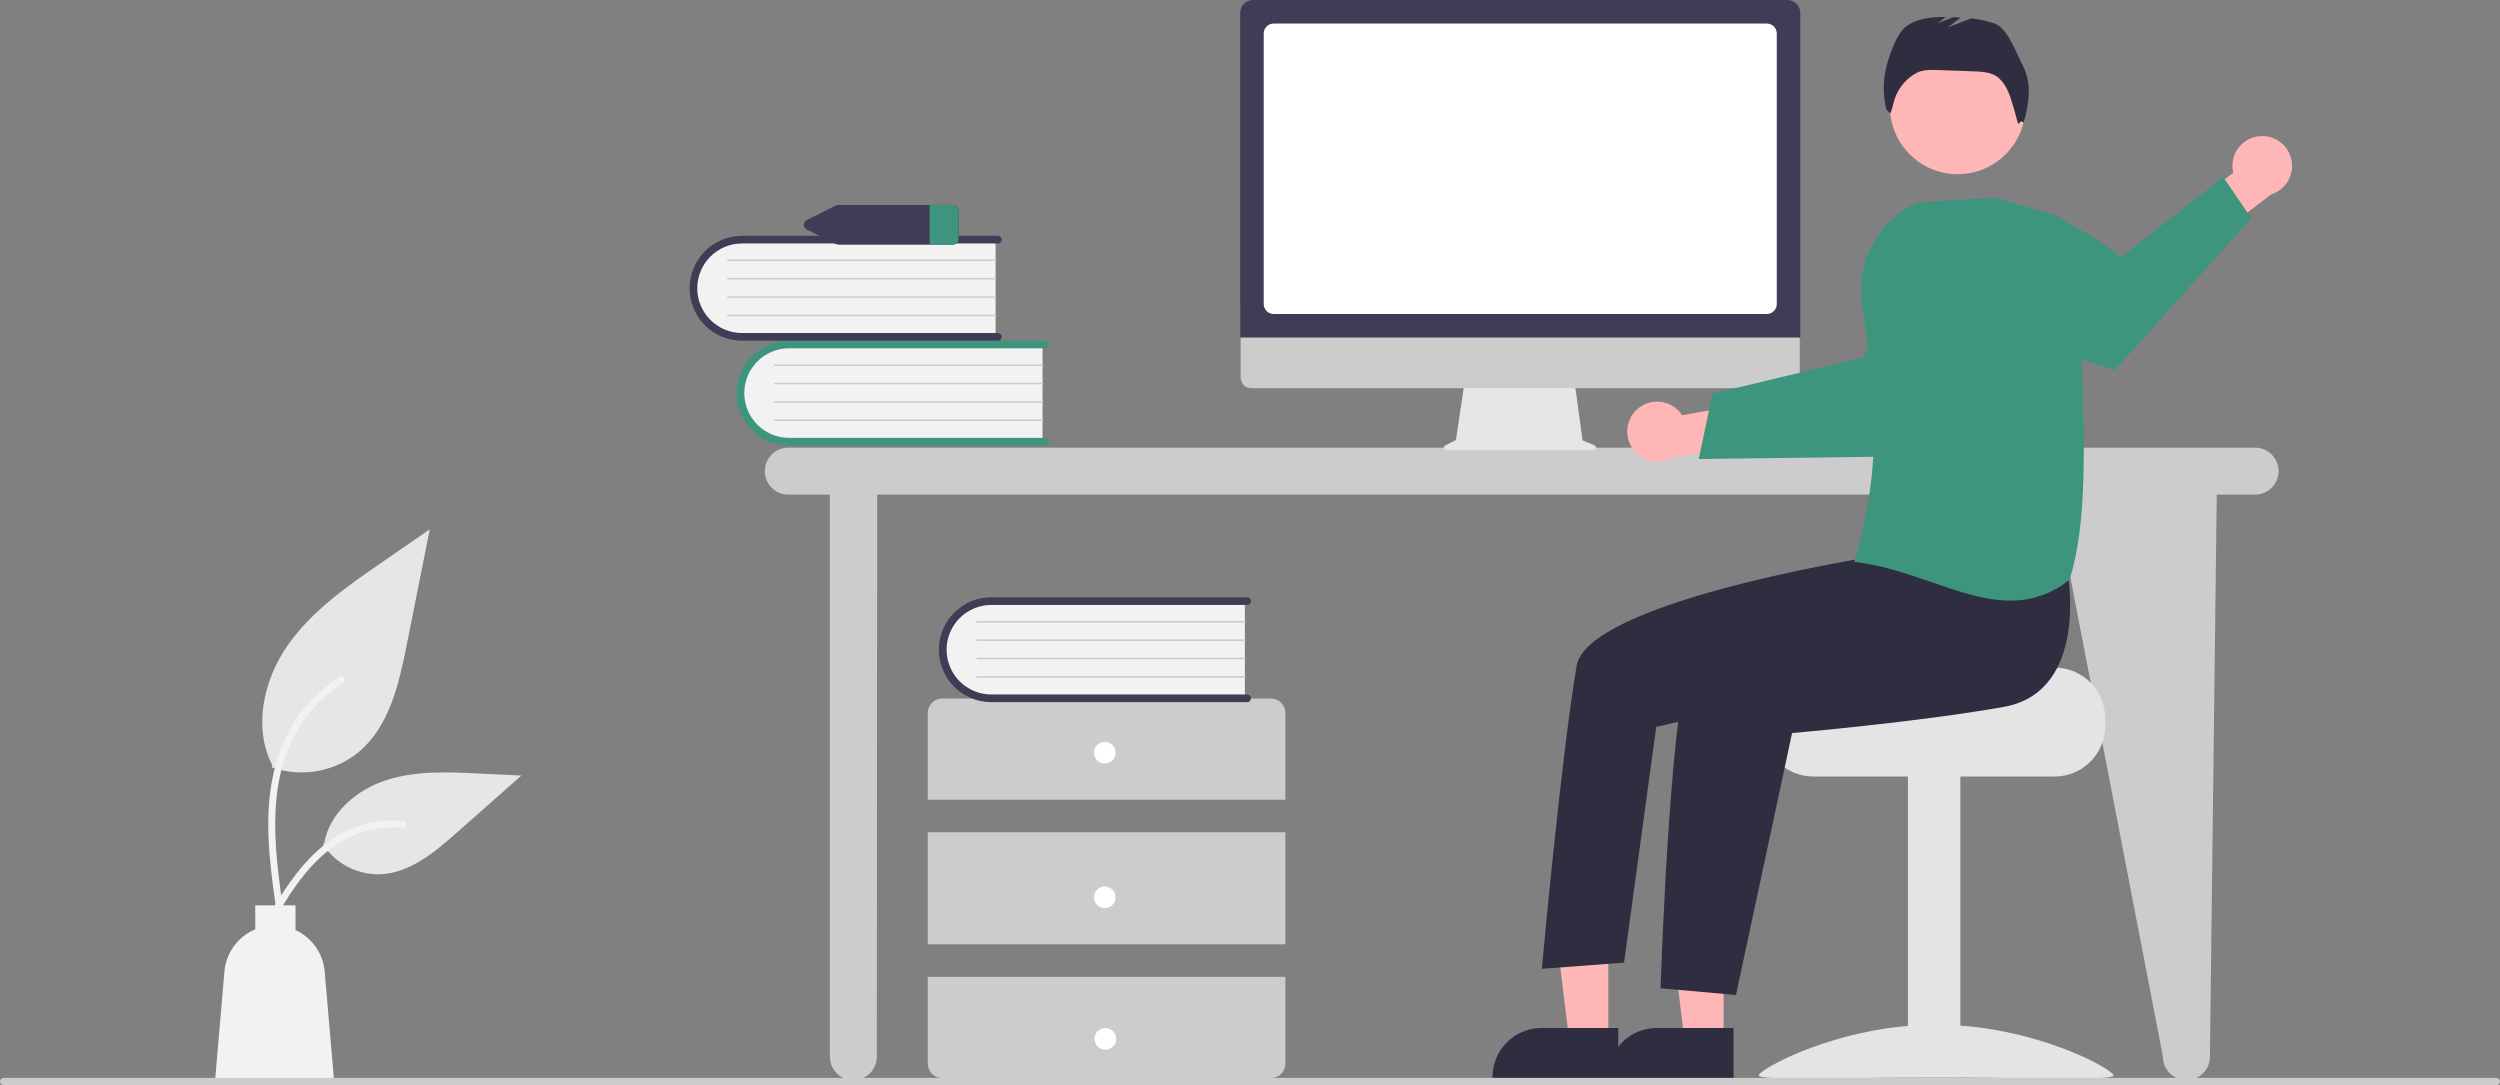 <svg width="470" height="204" viewBox="0 0 470 204" fill="none" xmlns="http://www.w3.org/2000/svg">
<rect x="0" y="0" width="470" height="204" fill="#808080" stroke="none"/>
<g clip-path="url(#clip0_311_82)">
<path d="M423.954 84.156H148.202C147.031 84.156 145.909 84.621 145.081 85.45C144.253 86.278 143.788 87.402 143.788 88.573C143.788 89.745 144.253 90.868 145.081 91.697C145.909 92.525 147.031 92.99 148.202 92.99H156.013V198.662C156.013 199.834 156.478 200.957 157.306 201.786C158.134 202.614 159.257 203.08 160.428 203.08C161.599 203.08 162.722 202.614 163.55 201.786C164.377 200.957 164.843 199.834 164.843 198.662L164.91 92.99H386.228L406.634 198.662C406.634 199.834 407.1 200.957 407.927 201.786C408.755 202.614 409.878 203.08 411.049 203.08C412.22 203.08 413.343 202.614 414.171 201.786C414.999 200.957 415.464 199.834 415.464 198.662L416.748 92.99H423.954C425.125 92.99 426.248 92.525 427.076 91.697C427.903 90.868 428.369 89.745 428.369 88.573C428.369 87.402 427.903 86.278 427.076 85.45C426.248 84.621 425.125 84.156 423.954 84.156Z" fill="#CCCCCC"/>
<path d="M196 64.474V83.179H149.162C147.934 83.222 146.71 83.022 145.56 82.592C144.409 82.161 143.355 81.508 142.457 80.67C141.559 79.832 140.834 78.825 140.325 77.706C139.816 76.588 139.532 75.38 139.489 74.152C139.446 72.924 139.646 71.699 140.076 70.548C140.506 69.397 141.159 68.342 141.997 67.443C142.835 66.544 143.841 65.82 144.959 65.31C146.077 64.801 147.284 64.516 148.511 64.474C148.728 64.466 148.945 64.466 149.162 64.474L196 64.474Z" fill="#F2F2F2"/>
<path d="M197.151 83.035C197.151 83.226 197.075 83.409 196.94 83.544C196.805 83.679 196.622 83.755 196.432 83.755H148.327C145.716 83.753 143.212 82.714 141.366 80.865C139.52 79.017 138.483 76.511 138.483 73.898C138.483 71.286 139.52 68.78 141.366 66.931C143.212 65.083 145.716 64.044 148.327 64.042H196.432C196.526 64.042 196.62 64.06 196.707 64.096C196.795 64.132 196.874 64.185 196.941 64.252C197.008 64.319 197.061 64.398 197.098 64.486C197.134 64.573 197.153 64.667 197.153 64.762C197.153 64.856 197.134 64.95 197.098 65.037C197.061 65.125 197.008 65.204 196.941 65.271C196.874 65.338 196.795 65.391 196.707 65.427C196.62 65.463 196.526 65.481 196.432 65.481H148.327C146.098 65.484 143.962 66.373 142.387 67.951C140.812 69.529 139.927 71.668 139.927 73.898C139.927 76.129 140.812 78.268 142.387 79.846C143.962 81.424 146.098 82.312 148.327 82.316H196.432C196.622 82.316 196.805 82.392 196.94 82.527C197.075 82.662 197.151 82.845 197.151 83.035Z" fill="#3D957E"/>
<path d="M196 68.79H145.667C145.629 68.791 145.592 68.776 145.565 68.749C145.538 68.722 145.523 68.686 145.522 68.648C145.522 68.61 145.537 68.573 145.563 68.546C145.59 68.519 145.626 68.503 145.664 68.503H196C196.038 68.503 196.074 68.518 196.101 68.545C196.128 68.572 196.143 68.609 196.143 68.647C196.143 68.684 196.128 68.721 196.101 68.748C196.074 68.775 196.038 68.79 196 68.79Z" fill="#CCCCCC"/>
<path d="M196 72.244H145.667C145.629 72.244 145.592 72.229 145.565 72.202C145.538 72.176 145.523 72.139 145.522 72.101C145.522 72.063 145.537 72.026 145.563 71.999C145.59 71.972 145.626 71.957 145.664 71.956H196C196.038 71.956 196.074 71.972 196.101 71.999C196.128 72.026 196.143 72.062 196.143 72.1C196.143 72.138 196.128 72.174 196.101 72.201C196.074 72.228 196.038 72.243 196 72.244Z" fill="#CCCCCC"/>
<path d="M196 75.697H145.667C145.629 75.697 145.592 75.682 145.565 75.656C145.538 75.629 145.523 75.593 145.522 75.555C145.522 75.516 145.537 75.48 145.563 75.453C145.59 75.425 145.626 75.41 145.664 75.409H196C196.038 75.41 196.074 75.425 196.101 75.452C196.128 75.479 196.143 75.515 196.143 75.553C196.143 75.591 196.128 75.627 196.101 75.654C196.074 75.681 196.038 75.697 196 75.697Z" fill="#CCCCCC"/>
<path d="M196 79.15H145.667C145.629 79.151 145.592 79.136 145.565 79.109C145.538 79.082 145.523 79.046 145.522 79.008C145.522 78.97 145.537 78.933 145.563 78.906C145.59 78.879 145.626 78.863 145.664 78.863H196C196.038 78.863 196.074 78.878 196.101 78.905C196.128 78.932 196.143 78.969 196.143 79.007C196.143 79.044 196.128 79.081 196.101 79.108C196.074 79.135 196.038 79.15 196 79.15Z" fill="#CCCCCC"/>
<path d="M187.171 44.767V63.472H140.332C137.853 63.558 135.441 62.656 133.627 60.963C131.813 59.27 130.746 56.925 130.659 54.445C130.573 51.964 131.475 49.551 133.167 47.736C134.859 45.921 137.203 44.853 139.682 44.767C139.899 44.759 140.115 44.759 140.332 44.767H187.171Z" fill="#F2F2F2"/>
<path d="M188.321 63.328C188.321 63.519 188.245 63.702 188.111 63.837C187.976 63.972 187.793 64.047 187.602 64.047H139.498C136.885 64.047 134.38 63.009 132.532 61.161C130.685 59.312 129.647 56.805 129.647 54.191C129.647 51.577 130.685 49.07 132.532 47.222C134.38 45.373 136.885 44.335 139.498 44.335H187.602C187.697 44.335 187.79 44.353 187.877 44.39C187.965 44.426 188.044 44.479 188.111 44.545C188.177 44.612 188.23 44.692 188.267 44.779C188.303 44.866 188.321 44.96 188.321 45.054C188.321 45.149 188.303 45.242 188.267 45.33C188.23 45.417 188.177 45.496 188.111 45.563C188.044 45.63 187.965 45.683 187.877 45.719C187.79 45.755 187.697 45.774 187.602 45.774H139.498C137.267 45.774 135.127 46.66 133.549 48.239C131.972 49.818 131.085 51.959 131.085 54.191C131.085 56.424 131.972 58.565 133.549 60.143C135.127 61.722 137.267 62.609 139.498 62.609H187.602C187.793 62.609 187.976 62.684 188.111 62.819C188.245 62.954 188.321 63.137 188.321 63.328Z" fill="#3F3D56"/>
<path d="M187.171 49.083H136.837C136.799 49.083 136.763 49.068 136.736 49.042C136.709 49.015 136.693 48.979 136.693 48.941C136.693 48.903 136.707 48.866 136.734 48.839C136.76 48.811 136.797 48.796 136.835 48.795H187.171C187.209 48.796 187.245 48.811 187.271 48.838C187.298 48.865 187.313 48.901 187.313 48.939C187.313 48.977 187.298 49.014 187.271 49.041C187.245 49.067 187.209 49.083 187.171 49.083Z" fill="#CCCCCC"/>
<path d="M187.171 52.536H136.837C136.799 52.537 136.763 52.522 136.736 52.495C136.709 52.468 136.693 52.432 136.693 52.394C136.693 52.356 136.707 52.319 136.734 52.292C136.76 52.265 136.797 52.249 136.835 52.249H187.171C187.209 52.249 187.245 52.264 187.271 52.291C187.298 52.318 187.313 52.355 187.313 52.392C187.313 52.431 187.298 52.467 187.271 52.494C187.245 52.521 187.209 52.536 187.171 52.536Z" fill="#CCCCCC"/>
<path d="M187.171 55.99H136.837C136.799 55.99 136.763 55.975 136.736 55.948C136.709 55.922 136.693 55.885 136.693 55.847C136.693 55.809 136.707 55.773 136.734 55.745C136.76 55.718 136.797 55.703 136.835 55.702H187.171C187.209 55.702 187.245 55.718 187.271 55.745C187.298 55.772 187.313 55.808 187.313 55.846C187.313 55.884 187.298 55.92 187.271 55.947C187.245 55.974 187.209 55.989 187.171 55.99Z" fill="#CCCCCC"/>
<path d="M187.171 59.443H136.837C136.799 59.443 136.763 59.428 136.736 59.402C136.709 59.375 136.693 59.339 136.693 59.3C136.693 59.262 136.707 59.226 136.734 59.199C136.76 59.171 136.797 59.156 136.835 59.155H187.171C187.209 59.156 187.245 59.171 187.271 59.198C187.298 59.225 187.313 59.261 187.313 59.299C187.313 59.337 187.298 59.373 187.271 59.4C187.245 59.427 187.209 59.443 187.171 59.443Z" fill="#CCCCCC"/>
<path d="M241.658 150.347V134.037C241.658 133.316 241.372 132.625 240.862 132.115C240.353 131.605 239.662 131.319 238.941 131.319H177.135C176.415 131.319 175.724 131.605 175.214 132.115C174.705 132.625 174.418 133.316 174.418 134.037V150.347H241.658Z" fill="#CCCCCC"/>
<path d="M241.658 156.463H174.418V177.529H241.658V156.463Z" fill="#CCCCCC"/>
<path d="M174.418 183.645V199.955C174.418 200.676 174.705 201.367 175.214 201.877C175.724 202.387 176.415 202.673 177.135 202.673H238.941C239.662 202.673 240.353 202.387 240.862 201.877C241.372 201.367 241.658 200.676 241.658 199.955V183.645H174.418Z" fill="#CCCCCC"/>
<path d="M207.699 143.551C208.824 143.551 209.736 142.638 209.736 141.512C209.736 140.386 208.824 139.474 207.699 139.474C206.573 139.474 205.661 140.386 205.661 141.512C205.661 142.638 206.573 143.551 207.699 143.551Z" fill="white"/>
<path d="M207.699 170.734C208.824 170.734 209.736 169.821 209.736 168.695C209.736 167.569 208.824 166.656 207.699 166.656C206.573 166.656 205.661 167.569 205.661 168.695C205.661 169.821 206.573 170.734 207.699 170.734Z" fill="white"/>
<path d="M207.808 197.34C208.933 197.34 209.845 196.428 209.845 195.302C209.845 194.176 208.933 193.263 207.808 193.263C206.683 193.263 205.77 194.176 205.77 195.302C205.77 196.428 206.683 197.34 207.808 197.34Z" fill="white"/>
<path d="M234.035 112.723V131.428H187.196C184.718 131.513 182.308 130.609 180.496 128.917C178.683 127.224 177.616 124.88 177.53 122.401C177.444 119.922 178.345 117.509 180.035 115.695C181.726 113.88 184.067 112.811 186.545 112.723C186.762 112.715 186.979 112.715 187.196 112.723H234.035Z" fill="#F2F2F2"/>
<path d="M235.185 131.284C235.185 131.475 235.11 131.658 234.975 131.793C234.84 131.928 234.657 132.004 234.466 132.004H186.362C183.75 132.004 181.245 130.967 179.397 129.12C177.549 127.273 176.51 124.767 176.509 122.153C176.507 119.54 177.543 117.033 179.389 115.183C181.234 113.334 183.738 112.294 186.35 112.291H234.466C234.561 112.291 234.655 112.309 234.742 112.345C234.83 112.381 234.909 112.434 234.976 112.501C235.043 112.568 235.096 112.647 235.132 112.735C235.169 112.822 235.187 112.916 235.187 113.011C235.187 113.105 235.169 113.199 235.132 113.286C235.096 113.374 235.043 113.453 234.976 113.52C234.909 113.587 234.83 113.64 234.742 113.676C234.655 113.712 234.561 113.73 234.466 113.73H186.362C184.133 113.733 181.996 114.621 180.42 116.199C178.845 117.778 177.96 119.917 177.96 122.147C177.96 124.378 178.845 126.517 180.42 128.096C181.996 129.674 184.133 130.562 186.362 130.565H234.466C234.657 130.565 234.84 130.641 234.975 130.776C235.11 130.911 235.185 131.094 235.185 131.284Z" fill="#3F3D56"/>
<path d="M234.035 117.039H183.702C183.664 117.04 183.627 117.025 183.6 116.998C183.573 116.971 183.557 116.935 183.557 116.897C183.557 116.859 183.572 116.822 183.598 116.795C183.625 116.768 183.661 116.752 183.699 116.752H234.035C234.073 116.752 234.109 116.767 234.136 116.794C234.162 116.821 234.177 116.858 234.177 116.895C234.177 116.933 234.162 116.97 234.136 116.997C234.109 117.024 234.073 117.039 234.035 117.039H234.035Z" fill="#CCCCCC"/>
<path d="M234.035 120.493H183.702C183.664 120.493 183.627 120.478 183.6 120.451C183.573 120.425 183.557 120.388 183.557 120.35C183.557 120.312 183.572 120.275 183.598 120.248C183.625 120.221 183.661 120.205 183.699 120.205H234.035C234.073 120.205 234.109 120.221 234.136 120.248C234.162 120.275 234.177 120.311 234.177 120.349C234.177 120.387 234.162 120.423 234.136 120.45C234.109 120.477 234.073 120.492 234.035 120.493H234.035Z" fill="#CCCCCC"/>
<path d="M234.035 123.946H183.702C183.664 123.946 183.627 123.931 183.6 123.905C183.573 123.878 183.557 123.842 183.557 123.803C183.557 123.765 183.572 123.729 183.598 123.702C183.625 123.674 183.661 123.659 183.699 123.658H234.035C234.073 123.659 234.109 123.674 234.136 123.701C234.162 123.728 234.177 123.764 234.177 123.802C234.177 123.84 234.162 123.876 234.136 123.903C234.109 123.93 234.073 123.946 234.035 123.946H234.035Z" fill="#CCCCCC"/>
<path d="M234.035 127.399H183.702C183.664 127.4 183.627 127.385 183.6 127.358C183.573 127.331 183.557 127.295 183.557 127.257C183.557 127.219 183.572 127.182 183.598 127.155C183.625 127.128 183.661 127.112 183.699 127.112H234.035C234.073 127.112 234.109 127.127 234.136 127.154C234.162 127.181 234.177 127.218 234.177 127.255C234.177 127.293 234.162 127.33 234.136 127.357C234.109 127.384 234.073 127.399 234.035 127.399H234.035Z" fill="#CCCCCC"/>
<path d="M179.025 38.526H157.685C157.483 38.526 157.283 38.573 157.101 38.662L151.715 41.36C151.538 41.435 151.387 41.561 151.281 41.722C151.174 41.883 151.118 42.071 151.118 42.264C151.118 42.457 151.174 42.645 151.281 42.806C151.387 42.967 151.538 43.092 151.715 43.168L157.101 45.866C157.283 45.955 157.483 46.002 157.685 46.002H179.025C179.32 46.019 179.608 45.919 179.83 45.724C180.051 45.53 180.187 45.256 180.207 44.962V39.566C180.187 39.272 180.051 38.998 179.83 38.803C179.608 38.609 179.32 38.509 179.025 38.526Z" fill="#3F3D56"/>
<path d="M180.207 39.566V44.962C180.187 45.256 180.051 45.53 179.83 45.724C179.609 45.919 179.32 46.019 179.025 46.002H174.774V38.526H179.025C179.32 38.509 179.609 38.609 179.83 38.803C180.051 38.998 180.187 39.272 180.207 39.566Z" fill="#3D957E"/>
<path d="M51.085 144.253C53.833 145.219 56.783 145.462 59.651 144.956C62.52 144.45 65.21 143.214 67.463 141.366C73.199 136.549 74.997 128.613 76.461 121.264C77.903 114.019 79.346 106.773 80.789 99.528L71.727 105.771C65.21 110.261 58.547 114.894 54.035 121.397C49.522 127.9 47.553 136.778 51.178 143.814" fill="#E6E6E6"/>
<path d="M51.859 170.569C50.942 163.885 49.999 157.114 50.642 150.358C51.214 144.358 53.044 138.497 56.768 133.692C58.745 131.146 61.151 128.965 63.877 127.247C64.588 126.798 65.243 127.925 64.535 128.372C59.818 131.355 56.169 135.76 54.115 140.951C51.847 146.724 51.482 153.017 51.873 159.15C52.11 162.859 52.611 166.543 53.115 170.223C53.155 170.389 53.13 170.564 53.046 170.713C52.962 170.862 52.824 170.973 52.661 171.024C52.494 171.069 52.317 171.047 52.167 170.961C52.017 170.876 51.906 170.735 51.859 170.569L51.859 170.569Z" fill="#F2F2F2"/>
<path d="M60.694 158.741C61.872 160.533 63.492 161.991 65.397 162.975C67.303 163.959 69.429 164.435 71.572 164.358C77.079 164.097 81.669 160.251 85.802 156.6L98.025 145.802L89.936 145.415C84.118 145.136 78.15 144.876 72.609 146.671C67.067 148.466 61.957 152.787 60.944 158.525" fill="#E6E6E6"/>
<path d="M49.267 174.412C53.682 166.596 58.803 157.91 67.952 155.134C70.496 154.364 73.164 154.089 75.811 154.322C76.645 154.394 76.437 155.681 75.604 155.609C71.167 155.24 66.737 156.413 63.062 158.929C59.526 161.337 56.773 164.686 54.442 168.236C53.015 170.411 51.736 172.678 50.457 174.943C50.049 175.666 48.854 175.144 49.267 174.412L49.267 174.412Z" fill="#F2F2F2"/>
<path d="M42.194 182.638C42.343 180.914 42.962 179.263 43.983 177.866C45.005 176.469 46.389 175.38 47.987 174.716V170.198H55.561V174.858C57.08 175.555 58.388 176.642 59.35 178.008C60.312 179.375 60.895 180.973 61.039 182.638L62.82 203.353H40.413L42.194 182.638Z" fill="#F2F2F2"/>
<path d="M299.777 83.731L297.523 82.782L295.978 71.481H275.394L273.719 82.736L271.703 83.744C271.607 83.793 271.529 83.872 271.484 83.97C271.438 84.067 271.427 84.178 271.451 84.283C271.476 84.388 271.536 84.481 271.62 84.548C271.705 84.615 271.809 84.652 271.917 84.652H299.591C299.701 84.652 299.808 84.614 299.894 84.543C299.979 84.473 300.038 84.376 300.06 84.268C300.082 84.159 300.066 84.047 300.014 83.949C299.962 83.851 299.878 83.774 299.777 83.731Z" fill="#E6E6E6"/>
<path d="M336.355 72.984H235.243C234.713 72.983 234.204 72.772 233.83 72.396C233.455 72.02 233.245 71.511 233.245 70.98V56.714H338.353V70.98C338.353 71.511 338.143 72.02 337.768 72.396C337.393 72.772 336.885 72.983 336.355 72.984Z" fill="#CCCCCC"/>
<path d="M338.459 63.457H233.152V2.416C233.153 1.776 233.408 1.161 233.86 0.708C234.313 0.256 234.927 0.001 235.567 -3.8147e-06H336.044C336.684 0.001 337.298 0.256 337.751 0.708C338.204 1.161 338.458 1.776 338.459 2.416L338.459 63.457Z" fill="#3F3D56"/>
<path d="M332.169 59.026H239.442C238.948 59.026 238.475 58.829 238.126 58.48C237.777 58.131 237.581 57.657 237.58 57.164V6.293C237.581 5.799 237.777 5.326 238.126 4.976C238.475 4.627 238.948 4.431 239.442 4.43H332.169C332.663 4.431 333.136 4.627 333.485 4.976C333.834 5.326 334.03 5.799 334.031 6.293V57.164C334.03 57.657 333.834 58.131 333.485 58.48C333.136 58.829 332.663 59.026 332.169 59.026Z" fill="white"/>
<path d="M307.746 76.976C308.345 76.423 309.058 76.007 309.834 75.76C310.611 75.512 311.432 75.437 312.24 75.541C313.048 75.645 313.824 75.925 314.513 76.362C315.201 76.798 315.785 77.38 316.225 78.067L328.767 75.836L331.981 83.132L314.225 86.033C313.022 86.695 311.619 86.893 310.281 86.589C308.943 86.285 307.763 85.5 306.965 84.384C306.166 83.267 305.805 81.897 305.949 80.531C306.093 79.166 306.732 77.901 307.746 76.976Z" fill="#FFB6B6"/>
<path d="M319.359 86.291L332.435 86.128L334.09 86.106L360.693 85.77C360.693 85.77 367.917 78.874 374.208 71.775L373.326 65.394C372.466 59.132 369.361 53.395 364.59 49.253C355.58 55.276 350.355 67.199 350.355 67.199L333.86 71.146L332.21 71.541L321.961 73.992L319.359 86.291Z" fill="#3D957E"/>
<path d="M386.295 125.511H361.888C361.888 126.557 335.207 127.406 335.207 127.406C334.618 127.85 334.082 128.358 333.608 128.923C332.184 130.622 331.405 132.771 331.41 134.989V136.505C331.411 139.019 332.409 141.429 334.185 143.206C335.962 144.984 338.371 145.983 340.883 145.983H386.295C388.807 145.981 391.215 144.982 392.991 143.205C394.767 141.428 395.766 139.018 395.768 136.505V134.989C395.765 132.476 394.766 130.067 392.99 128.291C391.214 126.514 388.807 125.514 386.295 125.511Z" fill="#E4E4E4"/>
<path d="M368.546 145.607H358.694V202.504H368.546V145.607Z" fill="#E4E4E4"/>
<path d="M330.654 202.158C330.654 203.223 345.583 202.57 363.999 202.57C382.415 202.57 397.344 203.223 397.344 202.158C397.344 201.092 382.415 192.647 363.999 192.647C345.583 192.647 330.654 201.092 330.654 202.158Z" fill="#E4E4E4"/>
<path d="M324.036 195.656L316.704 195.656L313.216 167.359L324.037 167.36L324.036 195.656Z" fill="#FFB6B6"/>
<path d="M325.906 202.768L302.264 202.767V202.468C302.264 200.026 303.234 197.684 304.959 195.957C306.685 194.231 309.026 193.261 311.466 193.261H311.467L325.907 193.261L325.906 202.768Z" fill="#2F2E41"/>
<path d="M302.365 195.656L295.033 195.656L291.545 167.359L302.366 167.36L302.365 195.656Z" fill="#FFB6B6"/>
<path d="M304.235 202.768L280.593 202.767V202.468C280.593 200.026 281.563 197.684 283.289 195.957C285.014 194.231 287.355 193.261 289.795 193.261H289.796L304.236 193.261L304.235 202.768Z" fill="#2F2E41"/>
<path d="M368.045 32.749C375.086 32.749 380.794 27.038 380.794 19.993C380.794 12.948 375.086 7.237 368.045 7.237C361.004 7.237 355.297 12.948 355.297 19.993C355.297 27.038 361.004 32.749 368.045 32.749Z" fill="#FFB6B6"/>
<path d="M388.679 107.39C388.679 107.39 392.956 130.021 376.681 132.903C360.406 135.785 336.912 137.811 336.912 137.811L326.361 187.061L312.187 185.795C312.187 185.795 314.072 126.508 318.708 121.87C323.344 117.231 352.644 103.343 352.644 103.343L388.679 107.39Z" fill="#2F2E41"/>
<path d="M356.892 97.905L349.774 105.049C349.774 105.049 298.377 113.333 296.394 125.21C293.401 143.142 289.865 182.137 289.865 182.137L305.318 180.977L311.377 136.651L336.102 131.024L364.232 115.685L356.892 97.905Z" fill="#2F2E41"/>
<path d="M380.313 12.379C379.055 10.003 377.456 5.268 374.916 4.39C373.505 3.922 372.047 3.612 370.568 3.464L366.251 5.125L368.601 3.297C368.143 3.269 367.686 3.247 367.229 3.23L364.316 4.351L365.806 3.191C363.09 3.163 360.287 3.446 358.183 5.1C356.389 6.51 354.611 11.852 354.324 14.116C354.017 16.283 354.124 18.488 354.641 20.614L355.379 21.316C355.637 20.723 355.831 20.105 355.957 19.472C356.222 18.289 356.73 17.174 357.449 16.197C358.168 15.221 359.082 14.406 360.134 13.803L360.174 13.78C361.411 13.083 362.913 13.116 364.332 13.167L371.07 13.409C372.692 13.468 374.438 13.57 375.702 14.588C376.505 15.338 377.137 16.254 377.553 17.272C378.181 18.54 379.409 23.324 379.409 23.324C379.409 23.324 380.103 22.421 380.436 23.093C380.97 21.34 381.294 19.529 381.403 17.699C381.509 15.861 381.133 14.027 380.313 12.379Z" fill="#2F2E41"/>
<path d="M424.902 25.595C424.089 25.648 423.297 25.88 422.583 26.272C421.869 26.665 421.25 27.21 420.768 27.868C420.287 28.526 419.956 29.282 419.799 30.082C419.641 30.882 419.661 31.707 419.857 32.499L409.605 40.065L412.681 47.42L427.008 36.531C428.316 36.114 429.425 35.232 430.126 34.052C430.826 32.872 431.07 31.475 430.81 30.127C430.551 28.779 429.806 27.573 428.717 26.738C427.628 25.902 426.271 25.496 424.902 25.595Z" fill="#FFB6B6"/>
<path d="M423.252 41.041L397.552 69.6C397.552 69.6 385.262 65.664 375.756 61.396L371.486 48.273C370.495 45.229 370.072 42.028 370.238 38.831C383.415 35.322 398.741 48.376 398.741 48.376L417.979 33.299L423.252 41.041Z" fill="#3D957E"/>
<path d="M363.284 109.499C358.698 107.914 353.957 106.276 348.843 105.66L348.623 105.634L348.684 105.421C353.978 86.823 352.657 74.926 350.062 57.056C349.511 53.201 350.22 49.271 352.083 45.852C353.947 42.434 356.866 39.71 360.404 38.088L360.435 38.073L375.041 37.145L375.075 37.143L385.697 40.269C387.226 40.722 388.563 41.664 389.505 42.95C390.447 44.236 390.942 45.796 390.913 47.39C390.798 53.268 391.042 59.829 391.3 66.776C391.88 82.361 392.479 98.476 389.078 108.932L389.06 108.987L389.015 109.023C385.888 111.571 381.97 112.948 377.938 112.916C373.17 112.916 368.304 111.234 363.284 109.499Z" fill="#3D957E"/>
<path d="M469.321 204H0.679C0.499 204 0.326 203.928 0.199 203.801C0.072 203.674 0 203.501 0 203.32C0 203.14 0.072 202.967 0.199 202.84C0.326 202.712 0.499 202.641 0.679 202.641H469.321C469.501 202.641 469.674 202.712 469.801 202.84C469.928 202.967 470 203.14 470 203.32C470 203.501 469.928 203.674 469.801 203.801C469.674 203.928 469.501 204 469.321 204Z" fill="#CCCCCC"/>
</g>
<defs>
<clipPath id="clip0_311_82">
<rect width="470" height="204" fill="white"/>
</clipPath>
</defs>
</svg>
